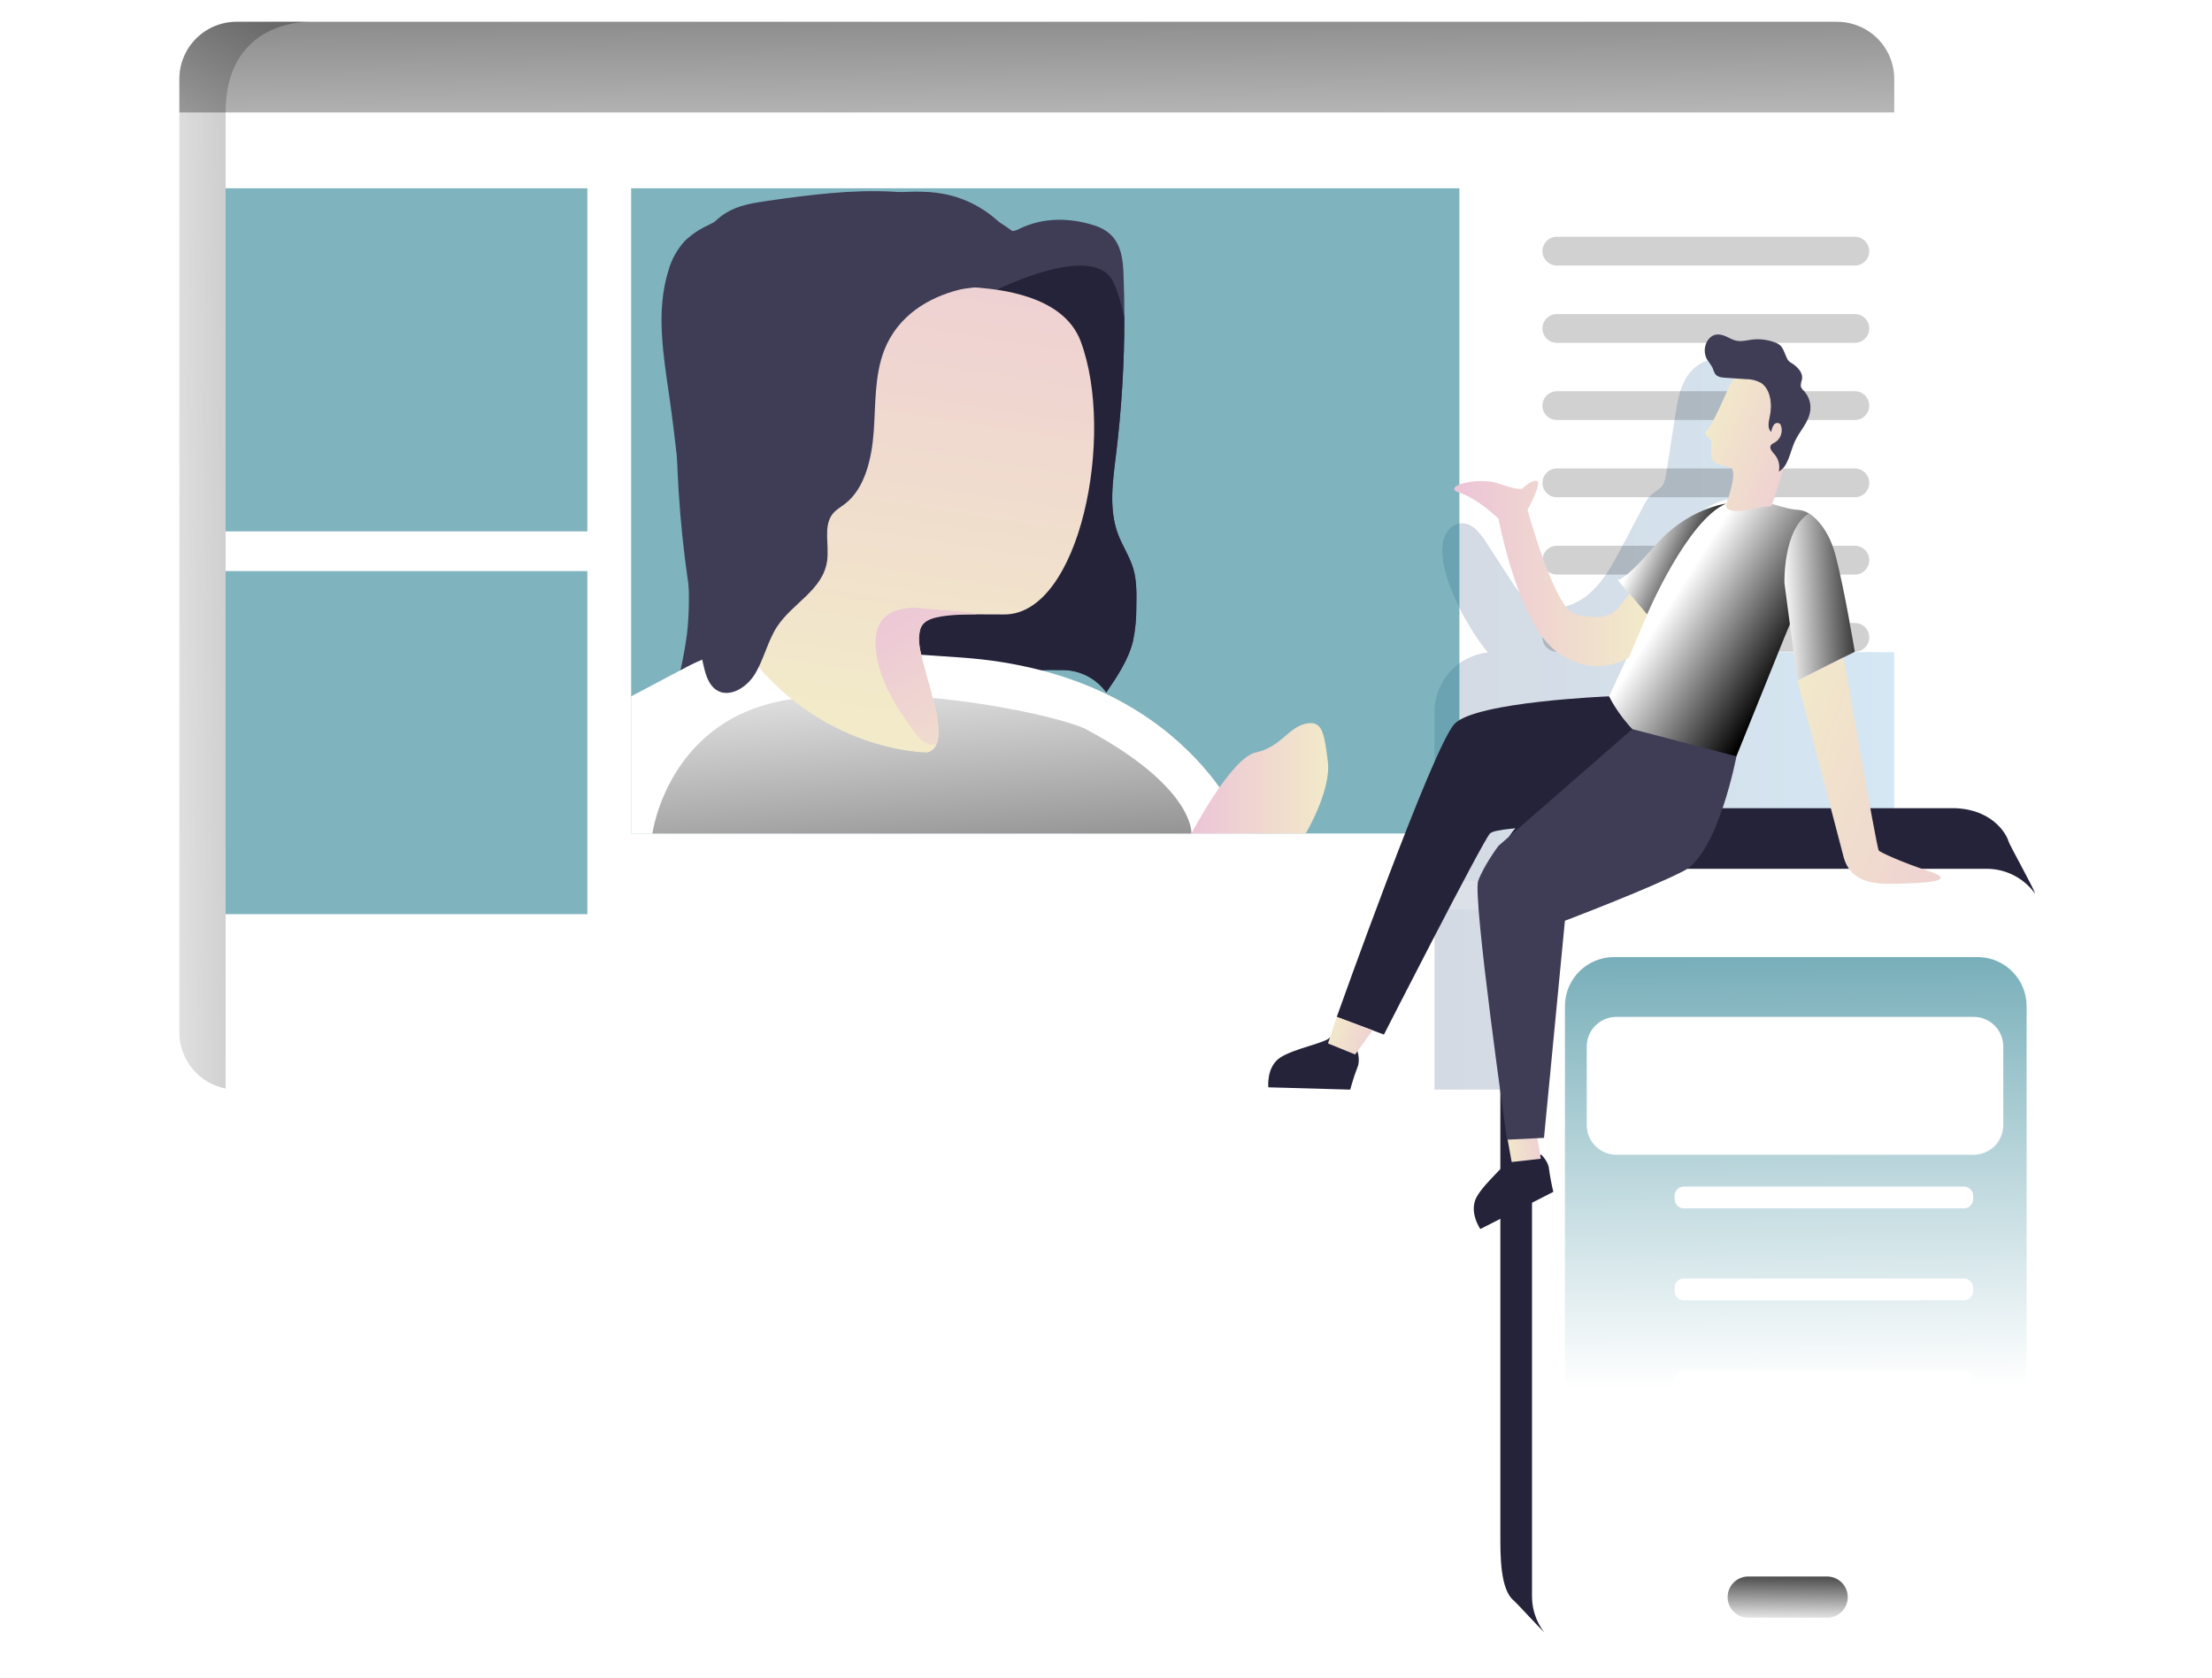 <svg width="406" height="308" viewBox="0 0 406 308" fill="none" xmlns="http://www.w3.org/2000/svg">
<g clip-path="url(#clip0_32_4)" filter="url(#filter0_d_32_4)">
<path d="M347.679 10.497V185.548C347.68 186.925 347.41 188.289 346.884 189.562C346.358 190.835 345.587 191.991 344.614 192.966C343.641 193.941 342.486 194.715 341.214 195.243C339.942 195.771 338.579 196.044 337.202 196.045H43.416C42.041 196.048 40.679 195.781 39.407 195.258C38.135 194.735 36.979 193.966 36.004 192.996C35.029 192.026 34.255 190.874 33.726 189.604C33.196 188.335 32.922 186.974 32.919 185.599V10.497C32.92 7.714 34.027 5.044 35.995 3.076C37.963 1.108 40.633 0.001 43.416 9.53674e-07L337.181 9.53674e-07C339.965 9.53674e-07 342.635 1.106 344.604 3.075C346.573 5.043 347.679 7.713 347.679 10.497Z" fill="white"/>
<path d="M249.154 188.997C249.154 188.997 249.707 190.689 249.154 191.95C248.641 193.292 248.2 194.661 247.831 196.05L232.798 195.625C232.798 195.625 232.378 191.781 235.079 190.099C237.78 188.418 243.408 187.465 244.11 186.44L249.154 188.997Z" fill="#25233A"/>
<path opacity="0.19" d="M347.679 115.773V185.548C347.68 186.925 347.41 188.289 346.884 189.562C346.358 190.835 345.587 191.991 344.614 192.966C343.641 193.941 342.486 194.715 341.214 195.243C339.942 195.771 338.579 196.044 337.202 196.045H263.29V126.685C263.289 123.977 264.292 121.364 266.105 119.351C267.918 117.339 270.412 116.069 273.106 115.788C272.593 115.198 272.127 114.594 271.676 113.963C268.667 109.827 263.418 100.211 265.012 94.896C265.463 93.399 266.786 92.077 268.344 92.061C270.271 92.061 271.655 93.845 272.706 95.465L277.196 102.364C278.221 103.958 279.313 105.593 280.917 106.618C284.039 108.617 288.355 107.643 291.256 105.357C294.157 103.071 295.966 99.673 297.699 96.393L301.599 88.996C301.997 88.106 302.569 87.305 303.28 86.638C303.841 86.28 304.377 85.884 304.885 85.454C305.52 84.768 305.689 83.789 305.833 82.861L307.494 72.225C307.873 69.821 308.273 67.341 309.544 65.275C310.815 63.209 313.219 61.625 315.613 62.061C317.811 62.456 319.441 64.445 320.092 66.587C320.743 68.73 320.605 71.01 320.415 73.25L319.57 84.819L321.825 84.604C322.912 87.479 321.256 90.616 321.118 93.691C320.948 97.279 322.758 101.277 320.666 104.184C319.257 106.142 316.335 107.044 315.838 109.407C315.464 111.19 316.715 113.107 316.064 114.814C315.931 115.152 315.74 115.465 315.5 115.737H346.72C347.04 115.728 347.36 115.74 347.679 115.773Z" fill="url(#paint0_linear_32_4)"/>
<path opacity="0.18" d="M335.659 162.995H117.968C117.268 162.995 116.596 162.717 116.1 162.222C115.604 161.727 115.325 161.056 115.324 160.355C115.324 159.654 115.602 158.981 116.098 158.485C116.594 157.989 117.267 157.71 117.968 157.71H335.659C336.36 157.71 337.033 157.989 337.529 158.485C338.025 158.981 338.304 159.654 338.304 160.355C338.302 161.056 338.023 161.727 337.527 162.222C337.031 162.717 336.359 162.995 335.659 162.995Z" fill="white"/>
<path d="M358.842 288.87H286.33C284.218 288.87 285.018 296.61 283.342 295.569C282.998 295.354 278.216 290.136 277.883 289.885C275.32 287.881 275.382 281.417 275.382 277.917V155.332C275.381 153.894 275.663 152.471 276.213 151.142C276.763 149.813 277.568 148.606 278.585 147.589C279.601 146.572 280.807 145.765 282.135 145.214C283.463 144.663 284.887 144.379 286.325 144.379H358.842C366.387 144.666 368.55 149.919 368.647 150.447C368.745 150.975 373.486 159.428 373.486 159.991L369.791 277.917C369.791 279.355 369.508 280.779 368.959 282.108C368.409 283.437 367.602 284.644 366.586 285.662C365.569 286.679 364.362 287.486 363.033 288.036C361.704 288.587 360.28 288.87 358.842 288.87Z" fill="#25233A"/>
<path d="M364.629 155.506H292.142C286.093 155.506 281.189 160.41 281.189 166.46V289.044C281.189 295.094 286.093 299.998 292.142 299.998H364.629C370.678 299.998 375.582 295.094 375.582 289.044V166.46C375.582 160.41 370.678 155.506 364.629 155.506Z" fill="white"/>
<path d="M362.963 171.714H296.243C291.266 171.714 287.232 175.748 287.232 180.725V271.566C287.232 276.543 291.266 280.577 296.243 280.577H362.963C367.94 280.577 371.974 276.543 371.974 271.566V180.725C371.974 175.748 367.94 171.714 362.963 171.714Z" fill="url(#paint1_linear_32_4)"/>
<path d="M282.901 208.003C282.901 208.003 284.193 209.223 284.31 210.597C284.503 212.017 284.769 213.427 285.105 214.82L271.706 221.642C271.706 221.642 269.497 218.465 271.066 215.697C272.634 212.929 277.114 209.402 277.217 208.162L282.901 208.003Z" fill="#25233A"/>
<path d="M276.55 204.292L277.457 209.341L282.809 208.736L281.932 203.528L276.55 204.292Z" fill="url(#paint2_linear_32_4)"/>
<path d="M347.679 10.497V16.648H32.919V10.497C32.92 7.714 34.027 5.044 35.995 3.076C37.963 1.108 40.633 0.001 43.416 9.53674e-07L337.181 9.53674e-07C339.965 9.53674e-07 342.635 1.106 344.604 3.075C346.573 5.043 347.679 7.713 347.679 10.497Z" fill="url(#paint3_linear_32_4)"/>
<path opacity="0.57" d="M267.862 30.569H115.841V149.023H267.862V30.569Z" fill="#1F7A8C"/>
<path d="M208.564 107.408C208.584 109.502 208.385 111.593 207.969 113.645C207.129 117.121 205.073 120.17 203.054 123.128C202.1 121.804 200.833 120.736 199.366 120.021C197.9 119.305 196.279 118.964 194.648 119.027C189.881 118.833 185.155 119.591 180.445 120.519C173.161 121.944 165.908 123.769 158.568 123.107C154.852 122.769 151.203 121.8 147.471 121.667C140.224 121.395 133.289 124.271 126.374 126.46C125.288 126.803 123.75 126.931 123.355 125.86C123.232 125.385 123.268 124.882 123.458 124.43C124.666 120.508 125.546 116.493 126.087 112.426C126.887 105.516 126.19 98.53 125.483 91.61C124.719 84.06 123.945 76.505 122.874 68.991C121.761 61.221 120.342 53.137 122.694 45.649C123.264 43.597 124.319 41.713 125.77 40.154C126.995 39.016 128.393 38.078 129.911 37.376C132.806 35.844 135.877 34.67 139.055 33.88C141.838 33.302 144.66 32.926 147.497 32.758L162.095 31.533C165.867 31.215 169.701 30.902 173.412 31.635C177.426 32.45 181.105 34.445 183.976 37.366C184.438 37.832 184.935 38.36 185.586 38.427C186.129 38.43 186.662 38.279 187.123 37.991C191.485 35.9 196.211 35.941 200.758 37.35C205.022 38.673 206.047 41.794 206.206 46.131C206.319 48.837 206.374 51.542 206.37 54.245C206.371 62.684 205.857 71.116 204.832 79.493C204.233 84.363 203.484 89.453 205.201 94.05C206.011 96.203 207.334 98.151 207.995 100.35C208.656 102.548 208.61 105.04 208.564 107.408Z" fill="#3F3D56"/>
<path d="M208.564 107.408C208.584 109.502 208.385 111.593 207.969 113.645C207.129 117.121 205.073 120.17 203.054 123.128C202.1 121.804 200.833 120.736 199.366 120.021C197.9 119.305 196.279 118.964 194.648 119.027C189.881 118.833 185.155 119.591 180.445 120.519L162.925 115.019L166.749 86.408L182.926 49.206C182.926 49.206 200.096 40.61 204.099 47.34C204.863 48.622 205.637 51.097 206.37 54.27C206.371 62.71 205.857 71.142 204.832 79.519C204.233 84.388 203.484 89.478 205.201 94.076C206.011 96.228 207.334 98.176 207.995 100.375C208.656 102.574 208.61 105.04 208.564 107.408Z" fill="#25233A"/>
<path opacity="0.57" d="M107.809 30.569H41.407V93.558H107.809V30.569Z" fill="#1F7A8C"/>
<path opacity="0.57" d="M107.809 100.847H41.407V163.836H107.809V100.847Z" fill="#1F7A8C"/>
<path opacity="0.18" d="M340.446 44.747H285.746C285.045 44.745 284.374 44.466 283.879 43.97C283.384 43.474 283.106 42.803 283.106 42.102V42.102C283.109 41.403 283.388 40.734 283.882 40.24C284.377 39.746 285.047 39.469 285.746 39.467H340.446C341.147 39.467 341.819 39.745 342.315 40.24C342.81 40.735 343.09 41.407 343.091 42.107V42.107C343.09 42.808 342.81 43.479 342.315 43.974C341.819 44.469 341.147 44.747 340.446 44.747V44.747Z" fill="black"/>
<path opacity="0.18" d="M340.446 58.945H285.746C285.045 58.943 284.374 58.664 283.879 58.168C283.384 57.672 283.106 57.001 283.106 56.3C283.109 55.601 283.388 54.931 283.882 54.436C284.376 53.942 285.046 53.663 285.746 53.66H340.446C341.147 53.66 341.819 53.938 342.315 54.433C342.81 54.928 343.09 55.599 343.091 56.3C343.091 57.001 342.812 57.674 342.316 58.17C341.82 58.666 341.148 58.945 340.446 58.945Z" fill="black"/>
<path opacity="0.18" d="M340.446 73.112H285.746C285.045 73.111 284.374 72.831 283.879 72.335C283.384 71.84 283.106 71.168 283.106 70.467C283.109 69.768 283.388 69.098 283.882 68.604C284.376 68.109 285.046 67.83 285.746 67.827H340.446C341.147 67.827 341.819 68.105 342.315 68.6C342.81 69.095 343.09 69.767 343.091 70.467V70.467C343.091 71.169 342.812 71.841 342.316 72.337C341.82 72.833 341.148 73.112 340.446 73.112Z" fill="black"/>
<path opacity="0.18" d="M340.446 87.295H285.746C285.045 87.293 284.374 87.014 283.879 86.518C283.384 86.022 283.106 85.35 283.106 84.65C283.109 83.951 283.388 83.281 283.882 82.786C284.376 82.292 285.046 82.013 285.746 82.01H340.446C341.147 82.01 341.819 82.288 342.315 82.783C342.81 83.278 343.09 83.949 343.091 84.65V84.65C343.091 85.351 342.812 86.024 342.316 86.52C341.82 87.016 341.148 87.295 340.446 87.295Z" fill="black"/>
<path opacity="0.18" d="M340.446 101.487H285.746C285.045 101.486 284.374 101.207 283.879 100.711C283.384 100.215 283.106 99.543 283.106 98.843C283.109 98.143 283.388 97.474 283.882 96.979C284.376 96.485 285.046 96.206 285.746 96.203H340.446C341.147 96.203 341.819 96.481 342.315 96.976C342.81 97.471 343.09 98.142 343.091 98.843V98.843C343.091 99.544 342.812 100.217 342.316 100.713C341.82 101.209 341.148 101.487 340.446 101.487Z" fill="black"/>
<path opacity="0.18" d="M340.446 115.66H285.746C285.045 115.658 284.374 115.379 283.879 114.883C283.384 114.387 283.106 113.716 283.106 113.015V113.015C283.109 112.316 283.388 111.646 283.882 111.151C284.376 110.657 285.046 110.378 285.746 110.375H340.446C341.147 110.375 341.819 110.653 342.315 111.148C342.81 111.643 343.09 112.314 343.091 113.015V113.015C343.091 113.716 342.812 114.389 342.316 114.885C341.82 115.381 341.148 115.66 340.446 115.66V115.66Z" fill="black"/>
<path d="M295.346 123.845C295.346 123.845 270.943 124.809 266.986 128.879C263.029 132.949 245.356 182.698 245.356 182.698L254.013 185.942C254.013 185.942 272.004 150.673 273.465 149.038C274.925 147.403 294.357 147.926 300.861 145.491C307.365 143.056 314.388 135.829 314.388 135.829L295.346 123.845Z" fill="#25233A"/>
<path d="M310.205 91.779L295.341 123.845C295.341 123.845 301.62 137.172 314.382 135.804L318.709 134.86L327.525 113.015L334.552 96.193C334.552 96.193 334.67 89.893 329.862 89.591C325.054 89.288 317.786 83.85 310.205 91.779Z" fill="white"/>
<path d="M310.205 91.779L295.341 123.845C295.341 123.845 301.62 137.172 314.382 135.804L318.709 134.86L327.525 113.015L334.552 96.193C334.552 96.193 334.67 89.893 329.862 89.591C325.054 89.288 317.786 83.85 310.205 91.779Z" fill="url(#paint4_linear_32_4)"/>
<path d="M275.043 151.288L299.605 129.858L318.714 134.86C318.714 134.86 315.356 152.621 309.077 155.875C302.799 159.13 287.232 165.045 287.232 165.045L283.393 204.907L276.601 205.24C276.601 205.24 270.235 160.612 271.317 157.705C272.398 154.799 275.043 151.288 275.043 151.288Z" fill="#3F3D56"/>
<path d="M245.361 182.698L243.741 187.567L248.728 189.597L251.932 185.163L245.361 182.698Z" fill="url(#paint5_linear_32_4)"/>
<path d="M332.025 90.267C332.025 90.267 335.362 92.051 336.925 98.017C338.488 103.984 340.446 115.66 340.446 115.66L329.898 120.965L327.525 103.025C327.525 103.025 327.238 93.24 332.025 90.267Z" fill="white"/>
<path d="M332.025 90.267C332.025 90.267 335.362 92.051 336.925 98.017C338.488 103.984 340.446 115.66 340.446 115.66L329.898 120.965L327.525 103.025C327.525 103.025 327.238 93.24 332.025 90.267Z" fill="url(#paint6_linear_32_4)"/>
<path d="M338.288 152.964L329.898 120.965L338.381 116.695C338.381 116.695 344.465 151.811 344.839 152.17C345.213 152.528 349.257 154.389 353.87 155.881C359.037 157.546 354.655 158.059 350.236 158.182C345.818 158.305 339.677 159.043 338.288 152.964Z" fill="url(#paint7_linear_32_4)"/>
<path d="M317.54 66.561C317.54 66.561 314.034 74.85 313.142 75.116C312.25 75.383 314.101 76.843 314.101 76.843C314.101 76.843 314.029 79.063 314.101 79.919C314.172 80.775 315.367 81.457 317.36 81.703C319.354 81.948 316.848 88.474 316.848 88.474C316.848 88.474 315.771 91.036 323.163 89.14L325.177 88.899C325.177 88.899 330.6 72.353 330.549 70.447C330.497 68.54 321.374 60.324 317.54 66.561Z" fill="url(#paint8_linear_32_4)"/>
<path d="M313.434 58.504C313.109 59.014 312.925 59.6 312.899 60.204C312.872 60.807 313.006 61.407 313.286 61.943C313.655 62.437 313.997 62.95 314.311 63.481C314.427 63.861 314.578 64.23 314.762 64.583C315.162 65.208 315.93 65.306 316.612 65.352L320.4 65.608C321.38 65.587 322.348 65.822 323.209 66.29C324.977 67.438 325.326 70.242 324.828 72.487C324.608 73.471 324.362 74.747 325.11 75.301C325.162 74.839 325.321 74.397 325.577 74.009C325.687 73.839 325.86 73.72 326.057 73.677C326.255 73.634 326.462 73.67 326.633 73.778L326.684 73.814C326.828 73.974 326.924 74.171 326.961 74.383C327.083 74.921 327.036 75.484 326.825 75.993C326.614 76.503 326.249 76.934 325.782 77.228C325.5 77.376 325.162 77.484 325.008 77.797C324.716 78.386 325.331 78.991 325.751 79.473C326.103 79.9 326.353 80.402 326.481 80.94C326.609 81.479 326.612 82.039 326.489 82.579C328.222 81.641 328.539 79.047 329.401 77.11C330.262 75.172 332.056 73.522 332.276 71.267C332.339 70.645 332.271 70.017 332.077 69.423C331.883 68.829 331.567 68.282 331.148 67.817C330.857 67.586 330.639 67.274 330.523 66.92C330.519 66.498 330.594 66.079 330.743 65.685C330.989 64.393 329.882 63.322 328.867 62.681C328.52 62.507 328.231 62.234 328.037 61.897C327.161 60.021 327.294 59.247 325.187 58.668C323.969 58.298 322.686 58.197 321.425 58.371C319.621 58.653 318.944 58.883 317.273 57.986C315.92 57.274 314.459 56.992 313.434 58.504Z" fill="#3F3D56"/>
<path d="M316.812 88.463C316.812 88.463 309.677 89.314 303.752 96.193C297.827 103.071 296.863 102.425 296.863 102.425L302.301 108.817C302.301 108.817 309.698 91.482 316.812 88.463Z" fill="white"/>
<path d="M316.812 88.463C316.812 88.463 309.677 89.314 303.752 96.193C297.827 103.071 296.863 102.425 296.863 102.425L302.301 108.817C302.301 108.817 309.698 91.482 316.812 88.463Z" fill="url(#paint9_linear_32_4)"/>
<path d="M302.312 108.817L298.98 116.7C298.98 116.7 292.891 120.883 285.746 115.675C278.6 110.468 275.043 91.236 275.043 91.236C275.043 91.236 271.378 87.612 267.867 86.459C264.356 85.306 271.322 83.44 275.043 84.773C278.764 86.105 279.405 85.711 279.405 85.711C279.405 85.711 281.158 83.948 282.132 84.311C283.106 84.675 280.369 89.591 280.369 89.591C280.369 89.591 285.361 107.992 289.164 108.817C292.968 109.642 295.515 109.591 297.299 107.279L299.077 104.978L302.312 108.817Z" fill="url(#paint10_linear_32_4)"/>
<path d="M335.362 285.441H320.877C318.787 285.441 317.094 287.135 317.094 289.224V289.229C317.094 291.318 318.787 293.012 320.877 293.012H335.362C337.451 293.012 339.144 291.318 339.144 289.229V289.224C339.144 287.135 337.451 285.441 335.362 285.441Z" fill="white"/>
<path d="M335.362 285.441H320.877C318.787 285.441 317.094 287.135 317.094 289.224V289.229C317.094 291.318 318.787 293.012 320.877 293.012H335.362C337.451 293.012 339.144 291.318 339.144 289.229V289.224C339.144 287.135 337.451 285.441 335.362 285.441Z" fill="url(#paint11_linear_32_4)"/>
<path d="M56.666 9.53674e-07C55.046 9.53674e-07 41.407 0.477 41.407 16.638V195.85C39.018 195.382 36.865 194.099 35.317 192.22C33.769 190.341 32.921 187.982 32.919 185.548V10.497C32.92 7.714 34.027 5.044 35.995 3.076C37.963 1.108 40.633 0.001 43.416 9.53674e-07L56.666 9.53674e-07Z" fill="url(#paint12_linear_32_4)"/>
<path d="M126.087 118.428L115.836 123.845V149.023H228.6C228.6 149.023 218.195 119.56 176.175 116.7C148.128 114.814 151.526 114.599 140.952 114.681C135.768 114.719 130.67 116.004 126.087 118.428Z" fill="white"/>
<path d="M119.747 149.023C119.747 149.023 122.581 127.562 145.319 124.368C168.056 121.175 195.37 127.761 199.286 129.858C219.317 140.56 218.682 149.023 218.682 149.023H119.747Z" fill="url(#paint13_linear_32_4)"/>
<path d="M184.315 108.812C179.353 108.812 175.985 108.73 173.689 108.858C169.589 109.089 168.907 109.965 168.681 113.015C168.384 117.013 173.607 128.315 171.921 132.58C171.787 132.975 171.552 133.328 171.239 133.604C170.926 133.88 170.546 134.069 170.137 134.153C170.137 134.153 150.27 134.153 136.528 115.019C136.528 115.019 146.211 105.403 145.314 91.774C144.417 78.145 139.527 55.792 144.396 53.389C149.265 50.985 191.952 41.518 198.359 58.678C204.766 75.839 198.21 108.853 184.315 108.812Z" fill="url(#paint14_linear_32_4)"/>
<path d="M162.3 60.298C160.506 64.911 160.726 70.149 160.373 75.162C160.019 80.175 158.763 85.659 155.114 88.489C154.294 89.124 153.351 89.617 152.72 90.493C151.111 92.723 152.208 96.07 151.818 98.93C151.085 104.322 145.498 106.68 142.638 111.036C140.89 113.702 140.198 117.115 138.512 119.832C136.826 122.549 133.32 124.414 131.044 122.333C129.875 121.262 129.414 119.484 129.045 117.818C124.457 97.171 123.084 75.94 124.975 54.875C125.662 47.269 127.4 38.642 133.284 35.064C135.606 33.655 138.276 33.255 140.885 32.876C155.929 30.703 172.331 28.837 185.232 38.001C186.421 38.842 187.61 39.836 188.195 41.287C191.224 48.816 179.266 48.381 176.16 49.165C170.486 50.564 164.781 53.932 162.3 60.298Z" fill="#3F3D56"/>
<path d="M171.921 132.579C171.412 132.738 170.866 132.738 170.357 132.579C169.296 132.267 168.558 131.344 167.902 130.457C164.565 125.988 161.444 121.067 160.793 115.527C160.542 113.394 160.752 111.011 162.249 109.468C163.453 108.233 165.247 107.787 166.964 107.592C168.594 107.408 168.256 107.73 171.839 107.92C172.49 107.956 178.687 108.366 179.271 108.761C169.983 108.889 168.907 109.94 168.681 112.989C168.384 117.013 173.607 128.315 171.921 132.579Z" fill="url(#paint15_linear_32_4)"/>
<path d="M218.682 149.023C218.682 149.023 225.955 135.112 230.471 134.158C234.986 133.205 236.447 129.617 239.574 128.884C242.701 128.151 243.054 130.493 243.715 135.809C244.377 141.124 239.651 149.028 239.651 149.028L218.682 149.023Z" fill="url(#paint16_linear_32_4)"/>
<path d="M362.261 182.698H296.668C293.67 182.698 291.24 185.128 291.24 188.126V202.575C291.24 205.573 293.67 208.003 296.668 208.003H362.261C365.259 208.003 367.689 205.573 367.689 202.575V188.126C367.689 185.128 365.259 182.698 362.261 182.698Z" fill="white"/>
<path d="M360.462 213.851H309.062C308.125 213.851 307.365 214.611 307.365 215.548V216.163C307.365 217.1 308.125 217.86 309.062 217.86H360.462C361.399 217.86 362.158 217.1 362.158 216.163V215.548C362.158 214.611 361.399 213.851 360.462 213.851Z" fill="white"/>
<path d="M360.462 230.725H309.062C308.125 230.725 307.365 231.485 307.365 232.422V233.037C307.365 233.974 308.125 234.733 309.062 234.733H360.462C361.399 234.733 362.158 233.974 362.158 233.037V232.422C362.158 231.485 361.399 230.725 360.462 230.725Z" fill="white"/>
<path d="M360.462 247.599H309.062C308.125 247.599 307.365 248.358 307.365 249.295V249.91C307.365 250.847 308.125 251.607 309.062 251.607H360.462C361.399 251.607 362.158 250.847 362.158 249.91V249.295C362.158 248.358 361.399 247.599 360.462 247.599Z" fill="white"/>
<path d="M360.462 263.806H309.062C308.125 263.806 307.365 264.565 307.365 265.502V266.117C307.365 267.054 308.125 267.814 309.062 267.814H360.462C361.399 267.814 362.158 267.054 362.158 266.117V265.502C362.158 264.565 361.399 263.806 360.462 263.806Z" fill="white"/>
</g>
<defs>
<filter id="filter0_d_32_4" x="-4" y="0" width="414" height="314" filterUnits="userSpaceOnUse" color-interpolation-filters="sRGB">
<feFlood flood-opacity="0" result="BackgroundImageFix"/>
<feColorMatrix in="SourceAlpha" type="matrix" values="0 0 0 0 0 0 0 0 0 0 0 0 0 0 0 0 0 0 127 0" result="hardAlpha"/>
<feOffset dy="4"/>
<feGaussianBlur stdDeviation="2"/>
<feComposite in2="hardAlpha" operator="out"/>
<feColorMatrix type="matrix" values="0 0 0 0 0 0 0 0 0 0 0 0 0 0 0 0 0 0 0.25 0"/>
<feBlend mode="normal" in2="BackgroundImageFix" result="effect1_dropShadow_32_4"/>
<feBlend mode="normal" in="SourceGraphic" in2="effect1_dropShadow_32_4" result="shape"/>
</filter>
<linearGradient id="paint0_linear_32_4" x1="263.29" y1="129.017" x2="347.679" y2="129.017" gradientUnits="userSpaceOnUse">
<stop stop-color="#183866"/>
<stop offset="1" stop-color="#1A7FC1"/>
</linearGradient>
<linearGradient id="paint1_linear_32_4" x1="328.811" y1="117.115" x2="329.78" y2="250.725" gradientUnits="userSpaceOnUse">
<stop offset="0.02" stop-color="#1F7A8C"/>
<stop offset="1" stop-color="white"/>
</linearGradient>
<linearGradient id="paint2_linear_32_4" x1="285.551" y1="204.824" x2="276.045" y2="206.074" gradientUnits="userSpaceOnUse">
<stop stop-color="#ECC4D7"/>
<stop offset="0.42" stop-color="#EFD4D1"/>
<stop offset="1" stop-color="#F2EAC9"/>
</linearGradient>
<linearGradient id="paint3_linear_32_4" x1="189.558" y1="-66.131" x2="190.681" y2="54.634" gradientUnits="userSpaceOnUse">
<stop offset="0.01"/>
<stop offset="0.97" stop-opacity="0"/>
</linearGradient>
<linearGradient id="paint4_linear_32_4" x1="328.647" y1="118.602" x2="306.925" y2="104.845" gradientUnits="userSpaceOnUse">
<stop offset="0.01"/>
<stop offset="0.97" stop-opacity="0"/>
</linearGradient>
<linearGradient id="paint5_linear_32_4" x1="255.151" y1="189.243" x2="243.992" y2="184.933" gradientUnits="userSpaceOnUse">
<stop stop-color="#ECC4D7"/>
<stop offset="0.42" stop-color="#EFD4D1"/>
<stop offset="1" stop-color="#F2EAC9"/>
</linearGradient>
<linearGradient id="paint6_linear_32_4" x1="344.044" y1="105.07" x2="326.669" y2="105.793" gradientUnits="userSpaceOnUse">
<stop offset="0.01"/>
<stop offset="0.97" stop-opacity="0"/>
</linearGradient>
<linearGradient id="paint7_linear_32_4" x1="383.22" y1="153.743" x2="323.465" y2="130.657" gradientUnits="userSpaceOnUse">
<stop stop-color="#ECC4D7"/>
<stop offset="0.42" stop-color="#EFD4D1"/>
<stop offset="1" stop-color="#F2EAC9"/>
</linearGradient>
<linearGradient id="paint8_linear_32_4" x1="338.196" y1="83.948" x2="312.266" y2="73.932" gradientUnits="userSpaceOnUse">
<stop stop-color="#ECC4D7"/>
<stop offset="0.42" stop-color="#EFD4D1"/>
<stop offset="1" stop-color="#F2EAC9"/>
</linearGradient>
<linearGradient id="paint9_linear_32_4" x1="313.234" y1="100.329" x2="301.169" y2="94.778" gradientUnits="userSpaceOnUse">
<stop offset="0.01"/>
<stop offset="0.97" stop-opacity="0"/>
</linearGradient>
<linearGradient id="paint10_linear_32_4" x1="266.909" y1="101.277" x2="302.312" y2="101.277" gradientUnits="userSpaceOnUse">
<stop stop-color="#ECC4D7"/>
<stop offset="0.42" stop-color="#EFD4D1"/>
<stop offset="1" stop-color="#F2EAC9"/>
</linearGradient>
<linearGradient id="paint11_linear_32_4" x1="328.201" y1="281.484" x2="328.058" y2="294.759" gradientUnits="userSpaceOnUse">
<stop offset="0.01"/>
<stop offset="0.97" stop-opacity="0"/>
</linearGradient>
<linearGradient id="paint12_linear_32_4" x1="162.633" y1="96.603" x2="9.295" y2="98.289" gradientUnits="userSpaceOnUse">
<stop offset="0.01"/>
<stop offset="0.97" stop-opacity="0"/>
</linearGradient>
<linearGradient id="paint13_linear_32_4" x1="174.555" y1="215.158" x2="165.719" y2="105.532" gradientUnits="userSpaceOnUse">
<stop offset="0.01"/>
<stop offset="0.97" stop-opacity="0"/>
</linearGradient>
<linearGradient id="paint14_linear_32_4" x1="181.029" y1="8.016" x2="162.438" y2="127.951" gradientUnits="userSpaceOnUse">
<stop stop-color="#ECC4D7"/>
<stop offset="0.42" stop-color="#EFD4D1"/>
<stop offset="1" stop-color="#F2EAC9"/>
</linearGradient>
<linearGradient id="paint15_linear_32_4" x1="163.833" y1="104.163" x2="188.025" y2="143.097" gradientUnits="userSpaceOnUse">
<stop stop-color="#ECC4D7"/>
<stop offset="0.42" stop-color="#EFD4D1"/>
<stop offset="1" stop-color="#F2EAC9"/>
</linearGradient>
<linearGradient id="paint16_linear_32_4" x1="218.682" y1="138.889" x2="243.777" y2="138.889" gradientUnits="userSpaceOnUse">
<stop stop-color="#ECC4D7"/>
<stop offset="0.42" stop-color="#EFD4D1"/>
<stop offset="1" stop-color="#F2EAC9"/>
</linearGradient>
<clipPath id="clip0_32_4">
<rect width="406" height="306" fill="white"/>
</clipPath>
</defs>
</svg>
